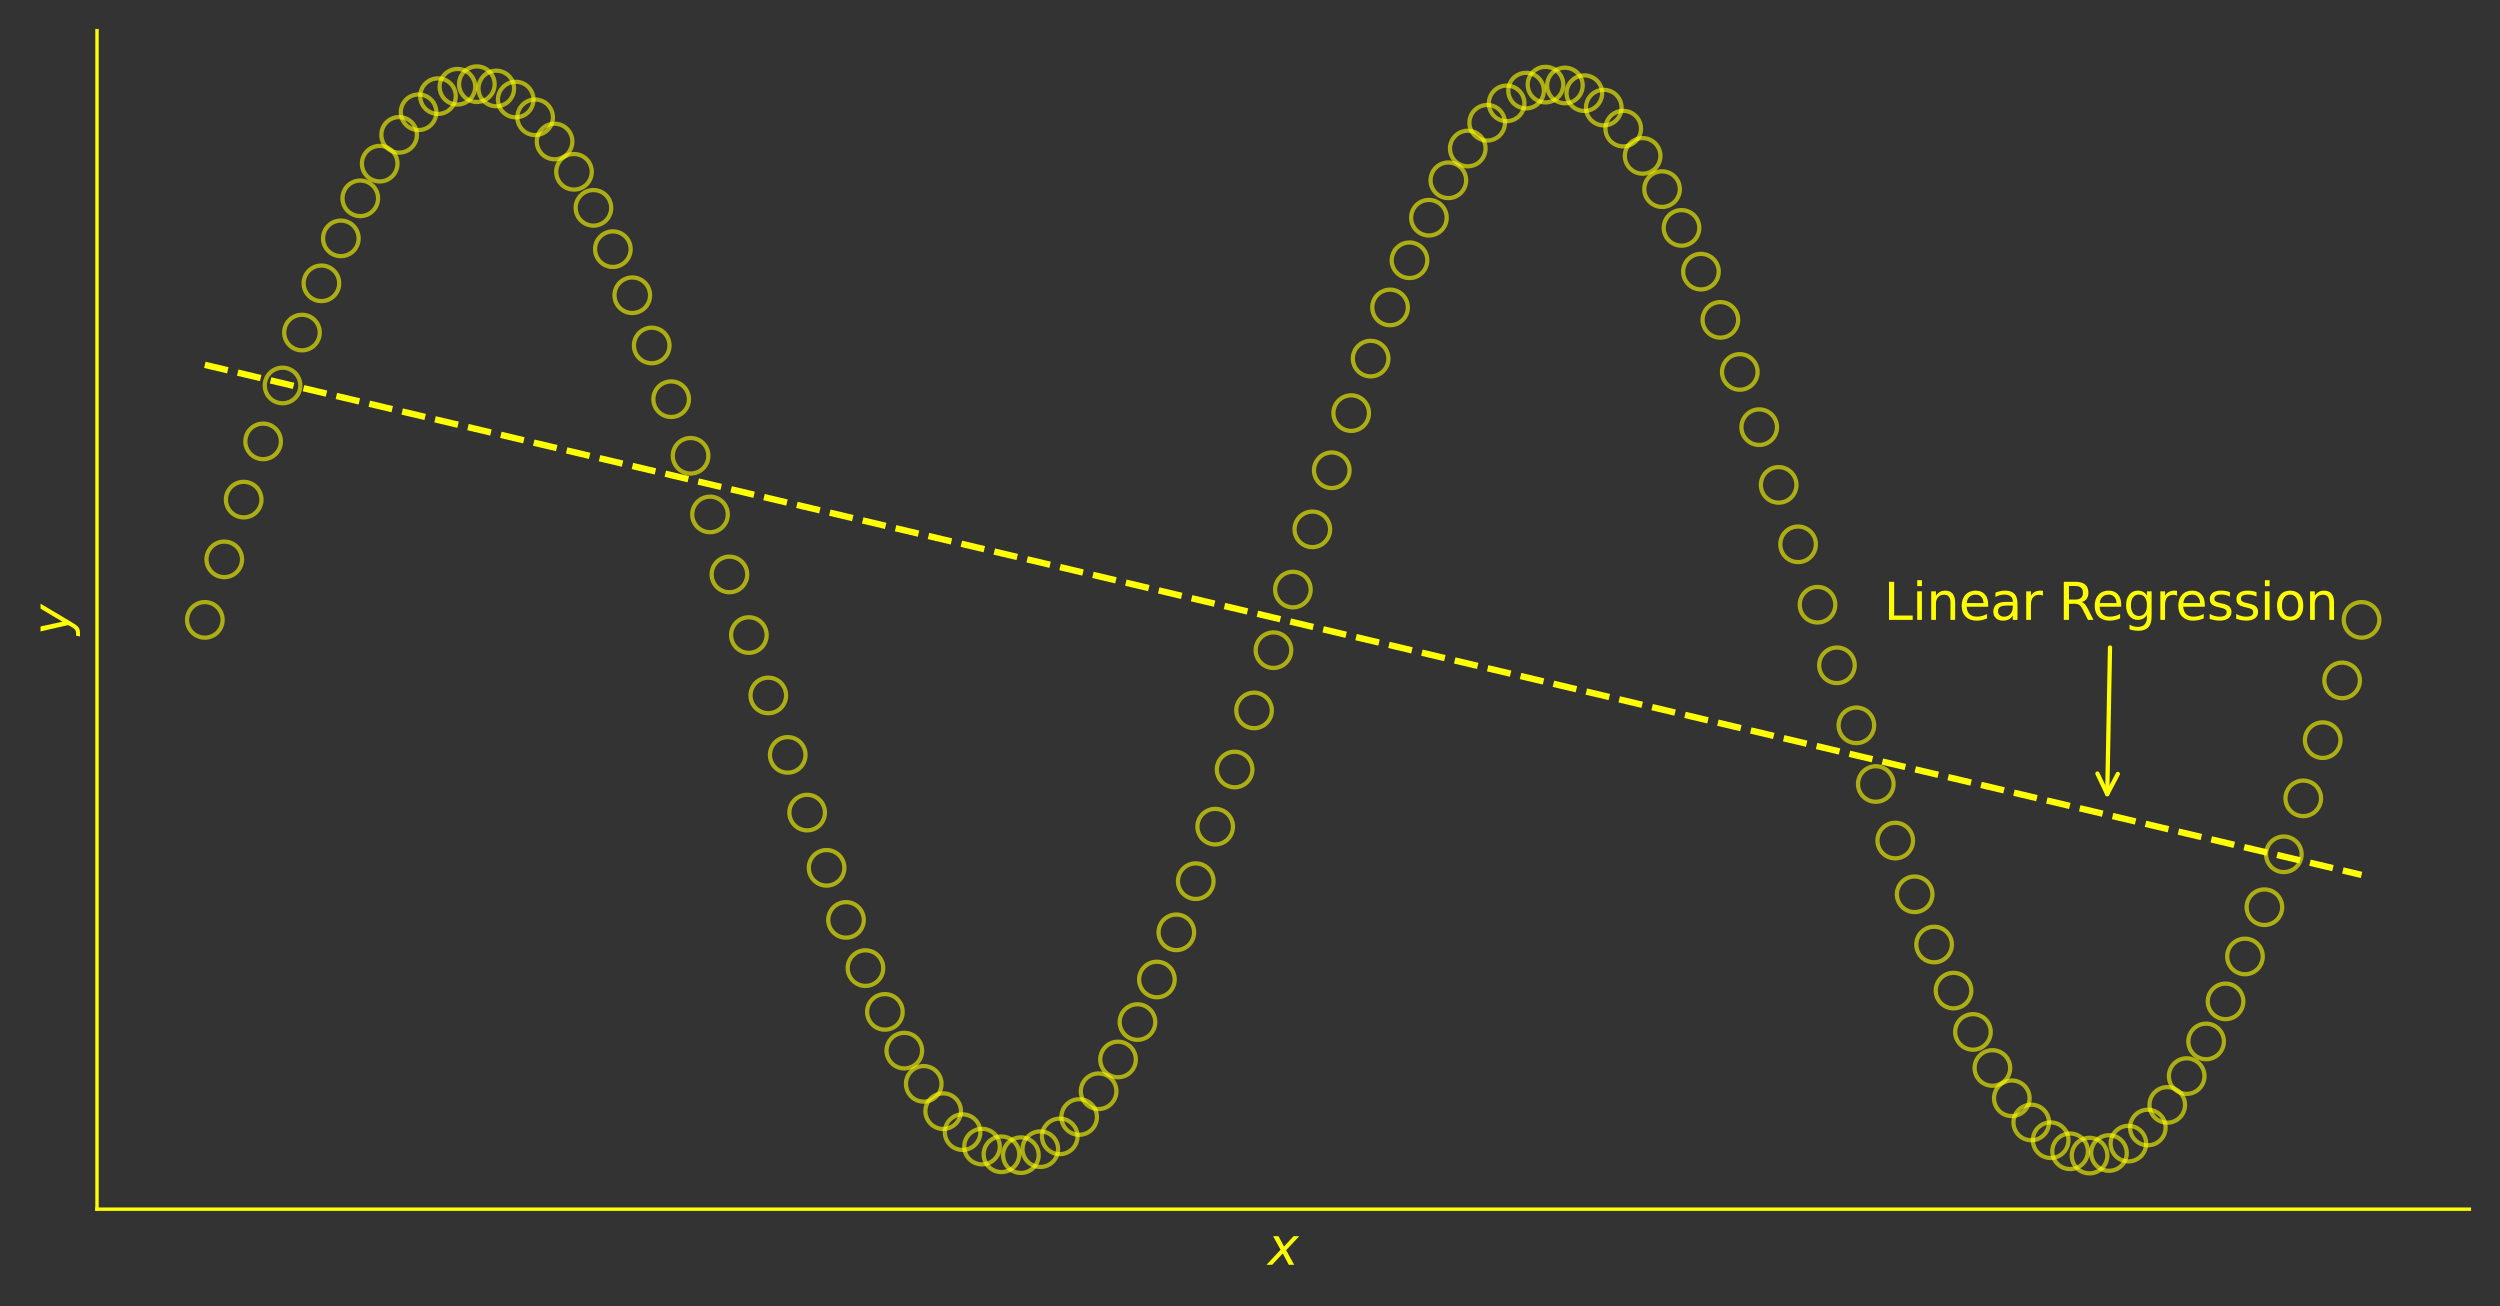 <?xml version="1.0" encoding="utf-8" standalone="no"?>
<!DOCTYPE svg PUBLIC "-//W3C//DTD SVG 1.1//EN"
  "http://www.w3.org/Graphics/SVG/1.1/DTD/svg11.dtd">
<svg xmlns:xlink="http://www.w3.org/1999/xlink" width="588.014pt" height="307.214pt" viewBox="0 0 588.014 307.214" xmlns="http://www.w3.org/2000/svg" version="1.1">
 <rect x="0" y="0" width="588.014" height="307.214" fill="#333333" stroke="none"/>
 <defs>
  <style type="text/css">*{stroke-linejoin: round; stroke-linecap: butt}</style>
 </defs>
 <g id="figure_1">
  <g id="patch_1">
   <path d="M 0 307.214 
L 588.014 307.214 
L 588.014 0 
L 0 0 
L 0 307.214 
z
" style="fill: none"/>
  </g>
  <g id="axes_1">
   <g id="patch_2">
    <path d="M 22.814 284.4 
L 580.814 284.4 
L 580.814 7.2 
L 22.814 7.2 
L 22.814 284.4 
z
" style="fill: none"/>
   </g>
   <g id="PathCollection_1">
    <defs>
     <path id="C0_0_c7628b6b69" d="M 0 4.183 
C 1.109 4.183 2.174 3.743 2.958 2.958 
C 3.743 2.174 4.183 1.109 4.183 -0 
C 4.183 -1.109 3.743 -2.174 2.958 -2.958 
C 2.174 -3.743 1.109 -4.183 0 -4.183 
C -1.109 -4.183 -2.174 -3.743 -2.958 -2.958 
C -3.743 -2.174 -4.183 -1.109 -4.183 0 
C -4.183 1.109 -3.743 2.174 -2.958 2.958 
C -2.174 3.743 -1.109 4.183 0 4.183 
z
"/>
    </defs>
    <g clip-path="url(#pac414af793)">
     <use xlink:href="#C0_0_c7628b6b69" x="48.177" y="145.8" style="fill: none; stroke: #ffff00; stroke-opacity: 0.6"/>
    </g>
    <g clip-path="url(#pac414af793)">
     <use xlink:href="#C0_0_c7628b6b69" x="52.747" y="131.564" style="fill: none; stroke: #ffff00; stroke-opacity: 0.6"/>
    </g>
    <g clip-path="url(#pac414af793)">
     <use xlink:href="#C0_0_c7628b6b69" x="57.317" y="117.511" style="fill: none; stroke: #ffff00; stroke-opacity: 0.6"/>
    </g>
    <g clip-path="url(#pac414af793)">
     <use xlink:href="#C0_0_c7628b6b69" x="61.887" y="103.82" style="fill: none; stroke: #ffff00; stroke-opacity: 0.6"/>
    </g>
    <g clip-path="url(#pac414af793)">
     <use xlink:href="#C0_0_c7628b6b69" x="66.457" y="90.667" style="fill: none; stroke: #ffff00; stroke-opacity: 0.6"/>
    </g>
    <g clip-path="url(#pac414af793)">
     <use xlink:href="#C0_0_c7628b6b69" x="71.028" y="78.219" style="fill: none; stroke: #ffff00; stroke-opacity: 0.6"/>
    </g>
    <g clip-path="url(#pac414af793)">
     <use xlink:href="#C0_0_c7628b6b69" x="75.598" y="66.636" style="fill: none; stroke: #ffff00; stroke-opacity: 0.6"/>
    </g>
    <g clip-path="url(#pac414af793)">
     <use xlink:href="#C0_0_c7628b6b69" x="80.168" y="56.067" style="fill: none; stroke: #ffff00; stroke-opacity: 0.6"/>
    </g>
    <g clip-path="url(#pac414af793)">
     <use xlink:href="#C0_0_c7628b6b69" x="84.738" y="46.647" style="fill: none; stroke: #ffff00; stroke-opacity: 0.6"/>
    </g>
    <g clip-path="url(#pac414af793)">
     <use xlink:href="#C0_0_c7628b6b69" x="89.308" y="38.497" style="fill: none; stroke: #ffff00; stroke-opacity: 0.6"/>
    </g>
    <g clip-path="url(#pac414af793)">
     <use xlink:href="#C0_0_c7628b6b69" x="93.878" y="31.72" style="fill: none; stroke: #ffff00; stroke-opacity: 0.6"/>
    </g>
    <g clip-path="url(#pac414af793)">
     <use xlink:href="#C0_0_c7628b6b69" x="98.448" y="26.403" style="fill: none; stroke: #ffff00; stroke-opacity: 0.6"/>
    </g>
    <g clip-path="url(#pac414af793)">
     <use xlink:href="#C0_0_c7628b6b69" x="103.018" y="22.616" style="fill: none; stroke: #ffff00; stroke-opacity: 0.6"/>
    </g>
    <g clip-path="url(#pac414af793)">
     <use xlink:href="#C0_0_c7628b6b69" x="107.588" y="20.405" style="fill: none; stroke: #ffff00; stroke-opacity: 0.6"/>
    </g>
    <g clip-path="url(#pac414af793)">
     <use xlink:href="#C0_0_c7628b6b69" x="112.158" y="19.8" style="fill: none; stroke: #ffff00; stroke-opacity: 0.6"/>
    </g>
    <g clip-path="url(#pac414af793)">
     <use xlink:href="#C0_0_c7628b6b69" x="116.728" y="20.808" style="fill: none; stroke: #ffff00; stroke-opacity: 0.6"/>
    </g>
    <g clip-path="url(#pac414af793)">
     <use xlink:href="#C0_0_c7628b6b69" x="121.298" y="23.416" style="fill: none; stroke: #ffff00; stroke-opacity: 0.6"/>
    </g>
    <g clip-path="url(#pac414af793)">
     <use xlink:href="#C0_0_c7628b6b69" x="125.868" y="27.591" style="fill: none; stroke: #ffff00; stroke-opacity: 0.6"/>
    </g>
    <g clip-path="url(#pac414af793)">
     <use xlink:href="#C0_0_c7628b6b69" x="130.438" y="33.28" style="fill: none; stroke: #ffff00; stroke-opacity: 0.6"/>
    </g>
    <g clip-path="url(#pac414af793)">
     <use xlink:href="#C0_0_c7628b6b69" x="135.008" y="40.409" style="fill: none; stroke: #ffff00; stroke-opacity: 0.6"/>
    </g>
    <g clip-path="url(#pac414af793)">
     <use xlink:href="#C0_0_c7628b6b69" x="139.578" y="48.888" style="fill: none; stroke: #ffff00; stroke-opacity: 0.6"/>
    </g>
    <g clip-path="url(#pac414af793)">
     <use xlink:href="#C0_0_c7628b6b69" x="144.148" y="58.607" style="fill: none; stroke: #ffff00; stroke-opacity: 0.6"/>
    </g>
    <g clip-path="url(#pac414af793)">
     <use xlink:href="#C0_0_c7628b6b69" x="148.718" y="69.443" style="fill: none; stroke: #ffff00; stroke-opacity: 0.6"/>
    </g>
    <g clip-path="url(#pac414af793)">
     <use xlink:href="#C0_0_c7628b6b69" x="153.288" y="81.256" style="fill: none; stroke: #ffff00; stroke-opacity: 0.6"/>
    </g>
    <g clip-path="url(#pac414af793)">
     <use xlink:href="#C0_0_c7628b6b69" x="157.858" y="93.895" style="fill: none; stroke: #ffff00; stroke-opacity: 0.6"/>
    </g>
    <g clip-path="url(#pac414af793)">
     <use xlink:href="#C0_0_c7628b6b69" x="162.428" y="107.199" style="fill: none; stroke: #ffff00; stroke-opacity: 0.6"/>
    </g>
    <g clip-path="url(#pac414af793)">
     <use xlink:href="#C0_0_c7628b6b69" x="166.998" y="120.998" style="fill: none; stroke: #ffff00; stroke-opacity: 0.6"/>
    </g>
    <g clip-path="url(#pac414af793)">
     <use xlink:href="#C0_0_c7628b6b69" x="171.568" y="135.113" style="fill: none; stroke: #ffff00; stroke-opacity: 0.6"/>
    </g>
    <g clip-path="url(#pac414af793)">
     <use xlink:href="#C0_0_c7628b6b69" x="176.138" y="149.366" style="fill: none; stroke: #ffff00; stroke-opacity: 0.6"/>
    </g>
    <g clip-path="url(#pac414af793)">
     <use xlink:href="#C0_0_c7628b6b69" x="180.708" y="163.573" style="fill: none; stroke: #ffff00; stroke-opacity: 0.6"/>
    </g>
    <g clip-path="url(#pac414af793)">
     <use xlink:href="#C0_0_c7628b6b69" x="185.278" y="177.552" style="fill: none; stroke: #ffff00; stroke-opacity: 0.6"/>
    </g>
    <g clip-path="url(#pac414af793)">
     <use xlink:href="#C0_0_c7628b6b69" x="189.848" y="191.125" style="fill: none; stroke: #ffff00; stroke-opacity: 0.6"/>
    </g>
    <g clip-path="url(#pac414af793)">
     <use xlink:href="#C0_0_c7628b6b69" x="194.418" y="204.118" style="fill: none; stroke: #ffff00; stroke-opacity: 0.6"/>
    </g>
    <g clip-path="url(#pac414af793)">
     <use xlink:href="#C0_0_c7628b6b69" x="198.988" y="216.364" style="fill: none; stroke: #ffff00; stroke-opacity: 0.6"/>
    </g>
    <g clip-path="url(#pac414af793)">
     <use xlink:href="#C0_0_c7628b6b69" x="203.558" y="227.706" style="fill: none; stroke: #ffff00; stroke-opacity: 0.6"/>
    </g>
    <g clip-path="url(#pac414af793)">
     <use xlink:href="#C0_0_c7628b6b69" x="208.128" y="238" style="fill: none; stroke: #ffff00; stroke-opacity: 0.6"/>
    </g>
    <g clip-path="url(#pac414af793)">
     <use xlink:href="#C0_0_c7628b6b69" x="212.698" y="247.114" style="fill: none; stroke: #ffff00; stroke-opacity: 0.6"/>
    </g>
    <g clip-path="url(#pac414af793)">
     <use xlink:href="#C0_0_c7628b6b69" x="217.268" y="254.93" style="fill: none; stroke: #ffff00; stroke-opacity: 0.6"/>
    </g>
    <g clip-path="url(#pac414af793)">
     <use xlink:href="#C0_0_c7628b6b69" x="221.838" y="261.349" style="fill: none; stroke: #ffff00; stroke-opacity: 0.6"/>
    </g>
    <g clip-path="url(#pac414af793)">
     <use xlink:href="#C0_0_c7628b6b69" x="226.408" y="266.289" style="fill: none; stroke: #ffff00; stroke-opacity: 0.6"/>
    </g>
    <g clip-path="url(#pac414af793)">
     <use xlink:href="#C0_0_c7628b6b69" x="230.978" y="269.686" style="fill: none; stroke: #ffff00; stroke-opacity: 0.6"/>
    </g>
    <g clip-path="url(#pac414af793)">
     <use xlink:href="#C0_0_c7628b6b69" x="235.548" y="271.497" style="fill: none; stroke: #ffff00; stroke-opacity: 0.6"/>
    </g>
    <g clip-path="url(#pac414af793)">
     <use xlink:href="#C0_0_c7628b6b69" x="240.118" y="271.699" style="fill: none; stroke: #ffff00; stroke-opacity: 0.6"/>
    </g>
    <g clip-path="url(#pac414af793)">
     <use xlink:href="#C0_0_c7628b6b69" x="244.688" y="270.289" style="fill: none; stroke: #ffff00; stroke-opacity: 0.6"/>
    </g>
    <g clip-path="url(#pac414af793)">
     <use xlink:href="#C0_0_c7628b6b69" x="249.258" y="267.285" style="fill: none; stroke: #ffff00; stroke-opacity: 0.6"/>
    </g>
    <g clip-path="url(#pac414af793)">
     <use xlink:href="#C0_0_c7628b6b69" x="253.828" y="262.726" style="fill: none; stroke: #ffff00; stroke-opacity: 0.6"/>
    </g>
    <g clip-path="url(#pac414af793)">
     <use xlink:href="#C0_0_c7628b6b69" x="258.399" y="256.669" style="fill: none; stroke: #ffff00; stroke-opacity: 0.6"/>
    </g>
    <g clip-path="url(#pac414af793)">
     <use xlink:href="#C0_0_c7628b6b69" x="262.969" y="249.194" style="fill: none; stroke: #ffff00; stroke-opacity: 0.6"/>
    </g>
    <g clip-path="url(#pac414af793)">
     <use xlink:href="#C0_0_c7628b6b69" x="267.539" y="240.394" style="fill: none; stroke: #ffff00; stroke-opacity: 0.6"/>
    </g>
    <g clip-path="url(#pac414af793)">
     <use xlink:href="#C0_0_c7628b6b69" x="272.109" y="230.384" style="fill: none; stroke: #ffff00; stroke-opacity: 0.6"/>
    </g>
    <g clip-path="url(#pac414af793)">
     <use xlink:href="#C0_0_c7628b6b69" x="276.679" y="219.29" style="fill: none; stroke: #ffff00; stroke-opacity: 0.6"/>
    </g>
    <g clip-path="url(#pac414af793)">
     <use xlink:href="#C0_0_c7628b6b69" x="281.249" y="207.256" style="fill: none; stroke: #ffff00; stroke-opacity: 0.6"/>
    </g>
    <g clip-path="url(#pac414af793)">
     <use xlink:href="#C0_0_c7628b6b69" x="285.819" y="194.435" style="fill: none; stroke: #ffff00; stroke-opacity: 0.6"/>
    </g>
    <g clip-path="url(#pac414af793)">
     <use xlink:href="#C0_0_c7628b6b69" x="290.389" y="180.991" style="fill: none; stroke: #ffff00; stroke-opacity: 0.6"/>
    </g>
    <g clip-path="url(#pac414af793)">
     <use xlink:href="#C0_0_c7628b6b69" x="294.959" y="167.096" style="fill: none; stroke: #ffff00; stroke-opacity: 0.6"/>
    </g>
    <g clip-path="url(#pac414af793)">
     <use xlink:href="#C0_0_c7628b6b69" x="299.529" y="152.929" style="fill: none; stroke: #ffff00; stroke-opacity: 0.6"/>
    </g>
    <g clip-path="url(#pac414af793)">
     <use xlink:href="#C0_0_c7628b6b69" x="304.099" y="138.671" style="fill: none; stroke: #ffff00; stroke-opacity: 0.6"/>
    </g>
    <g clip-path="url(#pac414af793)">
     <use xlink:href="#C0_0_c7628b6b69" x="308.669" y="124.504" style="fill: none; stroke: #ffff00; stroke-opacity: 0.6"/>
    </g>
    <g clip-path="url(#pac414af793)">
     <use xlink:href="#C0_0_c7628b6b69" x="313.239" y="110.609" style="fill: none; stroke: #ffff00; stroke-opacity: 0.6"/>
    </g>
    <g clip-path="url(#pac414af793)">
     <use xlink:href="#C0_0_c7628b6b69" x="317.809" y="97.165" style="fill: none; stroke: #ffff00; stroke-opacity: 0.6"/>
    </g>
    <g clip-path="url(#pac414af793)">
     <use xlink:href="#C0_0_c7628b6b69" x="322.379" y="84.344" style="fill: none; stroke: #ffff00; stroke-opacity: 0.6"/>
    </g>
    <g clip-path="url(#pac414af793)">
     <use xlink:href="#C0_0_c7628b6b69" x="326.949" y="72.31" style="fill: none; stroke: #ffff00; stroke-opacity: 0.6"/>
    </g>
    <g clip-path="url(#pac414af793)">
     <use xlink:href="#C0_0_c7628b6b69" x="331.519" y="61.216" style="fill: none; stroke: #ffff00; stroke-opacity: 0.6"/>
    </g>
    <g clip-path="url(#pac414af793)">
     <use xlink:href="#C0_0_c7628b6b69" x="336.089" y="51.206" style="fill: none; stroke: #ffff00; stroke-opacity: 0.6"/>
    </g>
    <g clip-path="url(#pac414af793)">
     <use xlink:href="#C0_0_c7628b6b69" x="340.659" y="42.406" style="fill: none; stroke: #ffff00; stroke-opacity: 0.6"/>
    </g>
    <g clip-path="url(#pac414af793)">
     <use xlink:href="#C0_0_c7628b6b69" x="345.229" y="34.931" style="fill: none; stroke: #ffff00; stroke-opacity: 0.6"/>
    </g>
    <g clip-path="url(#pac414af793)">
     <use xlink:href="#C0_0_c7628b6b69" x="349.799" y="28.874" style="fill: none; stroke: #ffff00; stroke-opacity: 0.6"/>
    </g>
    <g clip-path="url(#pac414af793)">
     <use xlink:href="#C0_0_c7628b6b69" x="354.369" y="24.315" style="fill: none; stroke: #ffff00; stroke-opacity: 0.6"/>
    </g>
    <g clip-path="url(#pac414af793)">
     <use xlink:href="#C0_0_c7628b6b69" x="358.939" y="21.311" style="fill: none; stroke: #ffff00; stroke-opacity: 0.6"/>
    </g>
    <g clip-path="url(#pac414af793)">
     <use xlink:href="#C0_0_c7628b6b69" x="363.509" y="19.901" style="fill: none; stroke: #ffff00; stroke-opacity: 0.6"/>
    </g>
    <g clip-path="url(#pac414af793)">
     <use xlink:href="#C0_0_c7628b6b69" x="368.079" y="20.103" style="fill: none; stroke: #ffff00; stroke-opacity: 0.6"/>
    </g>
    <g clip-path="url(#pac414af793)">
     <use xlink:href="#C0_0_c7628b6b69" x="372.649" y="21.914" style="fill: none; stroke: #ffff00; stroke-opacity: 0.6"/>
    </g>
    <g clip-path="url(#pac414af793)">
     <use xlink:href="#C0_0_c7628b6b69" x="377.219" y="25.311" style="fill: none; stroke: #ffff00; stroke-opacity: 0.6"/>
    </g>
    <g clip-path="url(#pac414af793)">
     <use xlink:href="#C0_0_c7628b6b69" x="381.789" y="30.251" style="fill: none; stroke: #ffff00; stroke-opacity: 0.6"/>
    </g>
    <g clip-path="url(#pac414af793)">
     <use xlink:href="#C0_0_c7628b6b69" x="386.359" y="36.67" style="fill: none; stroke: #ffff00; stroke-opacity: 0.6"/>
    </g>
    <g clip-path="url(#pac414af793)">
     <use xlink:href="#C0_0_c7628b6b69" x="390.929" y="44.486" style="fill: none; stroke: #ffff00; stroke-opacity: 0.6"/>
    </g>
    <g clip-path="url(#pac414af793)">
     <use xlink:href="#C0_0_c7628b6b69" x="395.499" y="53.6" style="fill: none; stroke: #ffff00; stroke-opacity: 0.6"/>
    </g>
    <g clip-path="url(#pac414af793)">
     <use xlink:href="#C0_0_c7628b6b69" x="400.069" y="63.894" style="fill: none; stroke: #ffff00; stroke-opacity: 0.6"/>
    </g>
    <g clip-path="url(#pac414af793)">
     <use xlink:href="#C0_0_c7628b6b69" x="404.639" y="75.236" style="fill: none; stroke: #ffff00; stroke-opacity: 0.6"/>
    </g>
    <g clip-path="url(#pac414af793)">
     <use xlink:href="#C0_0_c7628b6b69" x="409.209" y="87.482" style="fill: none; stroke: #ffff00; stroke-opacity: 0.6"/>
    </g>
    <g clip-path="url(#pac414af793)">
     <use xlink:href="#C0_0_c7628b6b69" x="413.779" y="100.475" style="fill: none; stroke: #ffff00; stroke-opacity: 0.6"/>
    </g>
    <g clip-path="url(#pac414af793)">
     <use xlink:href="#C0_0_c7628b6b69" x="418.349" y="114.048" style="fill: none; stroke: #ffff00; stroke-opacity: 0.6"/>
    </g>
    <g clip-path="url(#pac414af793)">
     <use xlink:href="#C0_0_c7628b6b69" x="422.919" y="128.027" style="fill: none; stroke: #ffff00; stroke-opacity: 0.6"/>
    </g>
    <g clip-path="url(#pac414af793)">
     <use xlink:href="#C0_0_c7628b6b69" x="427.489" y="142.234" style="fill: none; stroke: #ffff00; stroke-opacity: 0.6"/>
    </g>
    <g clip-path="url(#pac414af793)">
     <use xlink:href="#C0_0_c7628b6b69" x="432.059" y="156.487" style="fill: none; stroke: #ffff00; stroke-opacity: 0.6"/>
    </g>
    <g clip-path="url(#pac414af793)">
     <use xlink:href="#C0_0_c7628b6b69" x="436.629" y="170.602" style="fill: none; stroke: #ffff00; stroke-opacity: 0.6"/>
    </g>
    <g clip-path="url(#pac414af793)">
     <use xlink:href="#C0_0_c7628b6b69" x="441.199" y="184.401" style="fill: none; stroke: #ffff00; stroke-opacity: 0.6"/>
    </g>
    <g clip-path="url(#pac414af793)">
     <use xlink:href="#C0_0_c7628b6b69" x="445.77" y="197.705" style="fill: none; stroke: #ffff00; stroke-opacity: 0.6"/>
    </g>
    <g clip-path="url(#pac414af793)">
     <use xlink:href="#C0_0_c7628b6b69" x="450.34" y="210.344" style="fill: none; stroke: #ffff00; stroke-opacity: 0.6"/>
    </g>
    <g clip-path="url(#pac414af793)">
     <use xlink:href="#C0_0_c7628b6b69" x="454.91" y="222.157" style="fill: none; stroke: #ffff00; stroke-opacity: 0.6"/>
    </g>
    <g clip-path="url(#pac414af793)">
     <use xlink:href="#C0_0_c7628b6b69" x="459.48" y="232.993" style="fill: none; stroke: #ffff00; stroke-opacity: 0.6"/>
    </g>
    <g clip-path="url(#pac414af793)">
     <use xlink:href="#C0_0_c7628b6b69" x="464.05" y="242.712" style="fill: none; stroke: #ffff00; stroke-opacity: 0.6"/>
    </g>
    <g clip-path="url(#pac414af793)">
     <use xlink:href="#C0_0_c7628b6b69" x="468.62" y="251.191" style="fill: none; stroke: #ffff00; stroke-opacity: 0.6"/>
    </g>
    <g clip-path="url(#pac414af793)">
     <use xlink:href="#C0_0_c7628b6b69" x="473.19" y="258.32" style="fill: none; stroke: #ffff00; stroke-opacity: 0.6"/>
    </g>
    <g clip-path="url(#pac414af793)">
     <use xlink:href="#C0_0_c7628b6b69" x="477.76" y="264.009" style="fill: none; stroke: #ffff00; stroke-opacity: 0.6"/>
    </g>
    <g clip-path="url(#pac414af793)">
     <use xlink:href="#C0_0_c7628b6b69" x="482.33" y="268.184" style="fill: none; stroke: #ffff00; stroke-opacity: 0.6"/>
    </g>
    <g clip-path="url(#pac414af793)">
     <use xlink:href="#C0_0_c7628b6b69" x="486.9" y="270.792" style="fill: none; stroke: #ffff00; stroke-opacity: 0.6"/>
    </g>
    <g clip-path="url(#pac414af793)">
     <use xlink:href="#C0_0_c7628b6b69" x="491.47" y="271.8" style="fill: none; stroke: #ffff00; stroke-opacity: 0.6"/>
    </g>
    <g clip-path="url(#pac414af793)">
     <use xlink:href="#C0_0_c7628b6b69" x="496.04" y="271.195" style="fill: none; stroke: #ffff00; stroke-opacity: 0.6"/>
    </g>
    <g clip-path="url(#pac414af793)">
     <use xlink:href="#C0_0_c7628b6b69" x="500.61" y="268.984" style="fill: none; stroke: #ffff00; stroke-opacity: 0.6"/>
    </g>
    <g clip-path="url(#pac414af793)">
     <use xlink:href="#C0_0_c7628b6b69" x="505.18" y="265.197" style="fill: none; stroke: #ffff00; stroke-opacity: 0.6"/>
    </g>
    <g clip-path="url(#pac414af793)">
     <use xlink:href="#C0_0_c7628b6b69" x="509.75" y="259.88" style="fill: none; stroke: #ffff00; stroke-opacity: 0.6"/>
    </g>
    <g clip-path="url(#pac414af793)">
     <use xlink:href="#C0_0_c7628b6b69" x="514.32" y="253.103" style="fill: none; stroke: #ffff00; stroke-opacity: 0.6"/>
    </g>
    <g clip-path="url(#pac414af793)">
     <use xlink:href="#C0_0_c7628b6b69" x="518.89" y="244.953" style="fill: none; stroke: #ffff00; stroke-opacity: 0.6"/>
    </g>
    <g clip-path="url(#pac414af793)">
     <use xlink:href="#C0_0_c7628b6b69" x="523.46" y="235.533" style="fill: none; stroke: #ffff00; stroke-opacity: 0.6"/>
    </g>
    <g clip-path="url(#pac414af793)">
     <use xlink:href="#C0_0_c7628b6b69" x="528.03" y="224.964" style="fill: none; stroke: #ffff00; stroke-opacity: 0.6"/>
    </g>
    <g clip-path="url(#pac414af793)">
     <use xlink:href="#C0_0_c7628b6b69" x="532.6" y="213.381" style="fill: none; stroke: #ffff00; stroke-opacity: 0.6"/>
    </g>
    <g clip-path="url(#pac414af793)">
     <use xlink:href="#C0_0_c7628b6b69" x="537.17" y="200.933" style="fill: none; stroke: #ffff00; stroke-opacity: 0.6"/>
    </g>
    <g clip-path="url(#pac414af793)">
     <use xlink:href="#C0_0_c7628b6b69" x="541.74" y="187.78" style="fill: none; stroke: #ffff00; stroke-opacity: 0.6"/>
    </g>
    <g clip-path="url(#pac414af793)">
     <use xlink:href="#C0_0_c7628b6b69" x="546.31" y="174.089" style="fill: none; stroke: #ffff00; stroke-opacity: 0.6"/>
    </g>
    <g clip-path="url(#pac414af793)">
     <use xlink:href="#C0_0_c7628b6b69" x="550.88" y="160.036" style="fill: none; stroke: #ffff00; stroke-opacity: 0.6"/>
    </g>
    <g clip-path="url(#pac414af793)">
     <use xlink:href="#C0_0_c7628b6b69" x="555.45" y="145.8" style="fill: none; stroke: #ffff00; stroke-opacity: 0.6"/>
    </g>
   </g>
   <g id="matplotlib.axis_1">
    <g id="xtick_1"/>
    <g id="xtick_2"/>
    <g id="xtick_3"/>
    <g id="xtick_4"/>
    <g id="xtick_5"/>
    <g id="xtick_6"/>
    <g id="xtick_7"/>
    <g id="text_1">
     <!-- $x$ -->
     <g style="fill: #ffff00" transform="translate(298.214 297.518) scale(0.12 -0.12)">
      <defs>
       <path id="DejaVuSans-Oblique-78" d="M 3841 3500 
L 2234 1784 
L 3219 0 
L 2559 0 
L 1819 1388 
L 531 0 
L -166 0 
L 1556 1844 
L 641 3500 
L 1300 3500 
L 1972 2234 
L 3144 3500 
L 3841 3500 
z
" transform="scale(0.016)"/>
      </defs>
      <use xlink:href="#DejaVuSans-Oblique-78" transform="translate(0 0.312)"/>
     </g>
    </g>
   </g>
   <g id="matplotlib.axis_2">
    <g id="ytick_1"/>
    <g id="ytick_2"/>
    <g id="ytick_3"/>
    <g id="ytick_4"/>
    <g id="ytick_5"/>
    <g id="ytick_6"/>
    <g id="ytick_7"/>
    <g id="ytick_8"/>
    <g id="ytick_9"/>
    <g id="text_2">
     <!-- $y$ -->
     <g style="fill: #ffff00" transform="translate(16.294 149.4) rotate(-90) scale(0.12 -0.12)">
      <defs>
       <path id="DejaVuSans-Oblique-79" d="M 1588 -325 
Q 1188 -997 936 -1164 
Q 684 -1331 294 -1331 
L -159 -1331 
L -63 -850 
L 269 -850 
Q 509 -850 678 -719 
Q 847 -588 1056 -206 
L 1234 128 
L 459 3500 
L 1069 3500 
L 1650 819 
L 3256 3500 
L 3859 3500 
L 1588 -325 
z
" transform="scale(0.016)"/>
      </defs>
      <use xlink:href="#DejaVuSans-Oblique-79" transform="translate(0 0.312)"/>
     </g>
    </g>
   </g>
   <g id="line2d_1">
    <path d="M 48.177 85.814 
L 555.45 205.786 
L 555.45 205.786 
" clip-path="url(#pac414af793)" style="fill: none; stroke-dasharray: 5.55,2.4; stroke-dashoffset: 0; stroke: #ffff00; stroke-width: 1.5"/>
   </g>
   <g id="patch_3">
    <path d="M 22.814 284.4 
L 22.814 7.2 
" style="fill: none; stroke: #ffff00; stroke-width: 0.8; stroke-linejoin: miter; stroke-linecap: square"/>
   </g>
   <g id="patch_4">
    <path d="M 22.814 284.4 
L 580.814 284.4 
" style="fill: none; stroke: #ffff00; stroke-width: 0.8; stroke-linejoin: miter; stroke-linecap: square"/>
   </g>
   <g id="patch_5">
    <path d="M 496.285 152.291 
Q 495.95 170.099 495.636 186.789 
" style="fill: none; stroke: #ffff00; stroke-linecap: round"/>
    <path d="M 498.126 182.035 
L 495.636 186.789 
L 493.327 181.945 
" style="fill: none; stroke: #ffff00; stroke-linecap: round"/>
   </g>
   <g id="text_3">
    <!-- Linear Regression -->
    <g style="fill: #ffff00" transform="translate(443.1 145.8) scale(0.12 -0.12)">
     <defs>
      <path id="DejaVuSans-4c" d="M 628 4666 
L 1259 4666 
L 1259 531 
L 3531 531 
L 3531 0 
L 628 0 
L 628 4666 
z
" transform="scale(0.016)"/>
      <path id="DejaVuSans-69" d="M 603 3500 
L 1178 3500 
L 1178 0 
L 603 0 
L 603 3500 
z
M 603 4863 
L 1178 4863 
L 1178 4134 
L 603 4134 
L 603 4863 
z
" transform="scale(0.016)"/>
      <path id="DejaVuSans-6e" d="M 3513 2113 
L 3513 0 
L 2938 0 
L 2938 2094 
Q 2938 2591 2744 2837 
Q 2550 3084 2163 3084 
Q 1697 3084 1428 2787 
Q 1159 2491 1159 1978 
L 1159 0 
L 581 0 
L 581 3500 
L 1159 3500 
L 1159 2956 
Q 1366 3272 1645 3428 
Q 1925 3584 2291 3584 
Q 2894 3584 3203 3211 
Q 3513 2838 3513 2113 
z
" transform="scale(0.016)"/>
      <path id="DejaVuSans-65" d="M 3597 1894 
L 3597 1613 
L 953 1613 
Q 991 1019 1311 708 
Q 1631 397 2203 397 
Q 2534 397 2845 478 
Q 3156 559 3463 722 
L 3463 178 
Q 3153 47 2828 -22 
Q 2503 -91 2169 -91 
Q 1331 -91 842 396 
Q 353 884 353 1716 
Q 353 2575 817 3079 
Q 1281 3584 2069 3584 
Q 2775 3584 3186 3129 
Q 3597 2675 3597 1894 
z
M 3022 2063 
Q 3016 2534 2758 2815 
Q 2500 3097 2075 3097 
Q 1594 3097 1305 2825 
Q 1016 2553 972 2059 
L 3022 2063 
z
" transform="scale(0.016)"/>
      <path id="DejaVuSans-61" d="M 2194 1759 
Q 1497 1759 1228 1600 
Q 959 1441 959 1056 
Q 959 750 1161 570 
Q 1363 391 1709 391 
Q 2188 391 2477 730 
Q 2766 1069 2766 1631 
L 2766 1759 
L 2194 1759 
z
M 3341 1997 
L 3341 0 
L 2766 0 
L 2766 531 
Q 2569 213 2275 61 
Q 1981 -91 1556 -91 
Q 1019 -91 701 211 
Q 384 513 384 1019 
Q 384 1609 779 1909 
Q 1175 2209 1959 2209 
L 2766 2209 
L 2766 2266 
Q 2766 2663 2505 2880 
Q 2244 3097 1772 3097 
Q 1472 3097 1187 3025 
Q 903 2953 641 2809 
L 641 3341 
Q 956 3463 1253 3523 
Q 1550 3584 1831 3584 
Q 2591 3584 2966 3190 
Q 3341 2797 3341 1997 
z
" transform="scale(0.016)"/>
      <path id="DejaVuSans-72" d="M 2631 2963 
Q 2534 3019 2420 3045 
Q 2306 3072 2169 3072 
Q 1681 3072 1420 2755 
Q 1159 2438 1159 1844 
L 1159 0 
L 581 0 
L 581 3500 
L 1159 3500 
L 1159 2956 
Q 1341 3275 1631 3429 
Q 1922 3584 2338 3584 
Q 2397 3584 2469 3576 
Q 2541 3569 2628 3553 
L 2631 2963 
z
" transform="scale(0.016)"/>
      <path id="DejaVuSans-20" transform="scale(0.016)"/>
      <path id="DejaVuSans-52" d="M 2841 2188 
Q 3044 2119 3236 1894 
Q 3428 1669 3622 1275 
L 4263 0 
L 3584 0 
L 2988 1197 
Q 2756 1666 2539 1819 
Q 2322 1972 1947 1972 
L 1259 1972 
L 1259 0 
L 628 0 
L 628 4666 
L 2053 4666 
Q 2853 4666 3247 4331 
Q 3641 3997 3641 3322 
Q 3641 2881 3436 2590 
Q 3231 2300 2841 2188 
z
M 1259 4147 
L 1259 2491 
L 2053 2491 
Q 2509 2491 2742 2702 
Q 2975 2913 2975 3322 
Q 2975 3731 2742 3939 
Q 2509 4147 2053 4147 
L 1259 4147 
z
" transform="scale(0.016)"/>
      <path id="DejaVuSans-67" d="M 2906 1791 
Q 2906 2416 2648 2759 
Q 2391 3103 1925 3103 
Q 1463 3103 1205 2759 
Q 947 2416 947 1791 
Q 947 1169 1205 825 
Q 1463 481 1925 481 
Q 2391 481 2648 825 
Q 2906 1169 2906 1791 
z
M 3481 434 
Q 3481 -459 3084 -895 
Q 2688 -1331 1869 -1331 
Q 1566 -1331 1297 -1286 
Q 1028 -1241 775 -1147 
L 775 -588 
Q 1028 -725 1275 -790 
Q 1522 -856 1778 -856 
Q 2344 -856 2625 -561 
Q 2906 -266 2906 331 
L 2906 616 
Q 2728 306 2450 153 
Q 2172 0 1784 0 
Q 1141 0 747 490 
Q 353 981 353 1791 
Q 353 2603 747 3093 
Q 1141 3584 1784 3584 
Q 2172 3584 2450 3431 
Q 2728 3278 2906 2969 
L 2906 3500 
L 3481 3500 
L 3481 434 
z
" transform="scale(0.016)"/>
      <path id="DejaVuSans-73" d="M 2834 3397 
L 2834 2853 
Q 2591 2978 2328 3040 
Q 2066 3103 1784 3103 
Q 1356 3103 1142 2972 
Q 928 2841 928 2578 
Q 928 2378 1081 2264 
Q 1234 2150 1697 2047 
L 1894 2003 
Q 2506 1872 2764 1633 
Q 3022 1394 3022 966 
Q 3022 478 2636 193 
Q 2250 -91 1575 -91 
Q 1294 -91 989 -36 
Q 684 19 347 128 
L 347 722 
Q 666 556 975 473 
Q 1284 391 1588 391 
Q 1994 391 2212 530 
Q 2431 669 2431 922 
Q 2431 1156 2273 1281 
Q 2116 1406 1581 1522 
L 1381 1569 
Q 847 1681 609 1914 
Q 372 2147 372 2553 
Q 372 3047 722 3315 
Q 1072 3584 1716 3584 
Q 2034 3584 2315 3537 
Q 2597 3491 2834 3397 
z
" transform="scale(0.016)"/>
      <path id="DejaVuSans-6f" d="M 1959 3097 
Q 1497 3097 1228 2736 
Q 959 2375 959 1747 
Q 959 1119 1226 758 
Q 1494 397 1959 397 
Q 2419 397 2687 759 
Q 2956 1122 2956 1747 
Q 2956 2369 2687 2733 
Q 2419 3097 1959 3097 
z
M 1959 3584 
Q 2709 3584 3137 3096 
Q 3566 2609 3566 1747 
Q 3566 888 3137 398 
Q 2709 -91 1959 -91 
Q 1206 -91 779 398 
Q 353 888 353 1747 
Q 353 2609 779 3096 
Q 1206 3584 1959 3584 
z
" transform="scale(0.016)"/>
     </defs>
     <use xlink:href="#DejaVuSans-4c"/>
     <use xlink:href="#DejaVuSans-69" x="55.713"/>
     <use xlink:href="#DejaVuSans-6e" x="83.496"/>
     <use xlink:href="#DejaVuSans-65" x="146.875"/>
     <use xlink:href="#DejaVuSans-61" x="208.398"/>
     <use xlink:href="#DejaVuSans-72" x="269.678"/>
     <use xlink:href="#DejaVuSans-20" x="310.791"/>
     <use xlink:href="#DejaVuSans-52" x="342.578"/>
     <use xlink:href="#DejaVuSans-65" x="407.561"/>
     <use xlink:href="#DejaVuSans-67" x="469.084"/>
     <use xlink:href="#DejaVuSans-72" x="532.561"/>
     <use xlink:href="#DejaVuSans-65" x="571.424"/>
     <use xlink:href="#DejaVuSans-73" x="632.947"/>
     <use xlink:href="#DejaVuSans-73" x="685.047"/>
     <use xlink:href="#DejaVuSans-69" x="737.146"/>
     <use xlink:href="#DejaVuSans-6f" x="764.93"/>
     <use xlink:href="#DejaVuSans-6e" x="826.111"/>
    </g>
   </g>
  </g>
 </g>
 <defs>
  <clipPath id="pac414af793">
   <rect x="22.814" y="7.2" width="558" height="277.2"/>
  </clipPath>
 </defs>
</svg>
